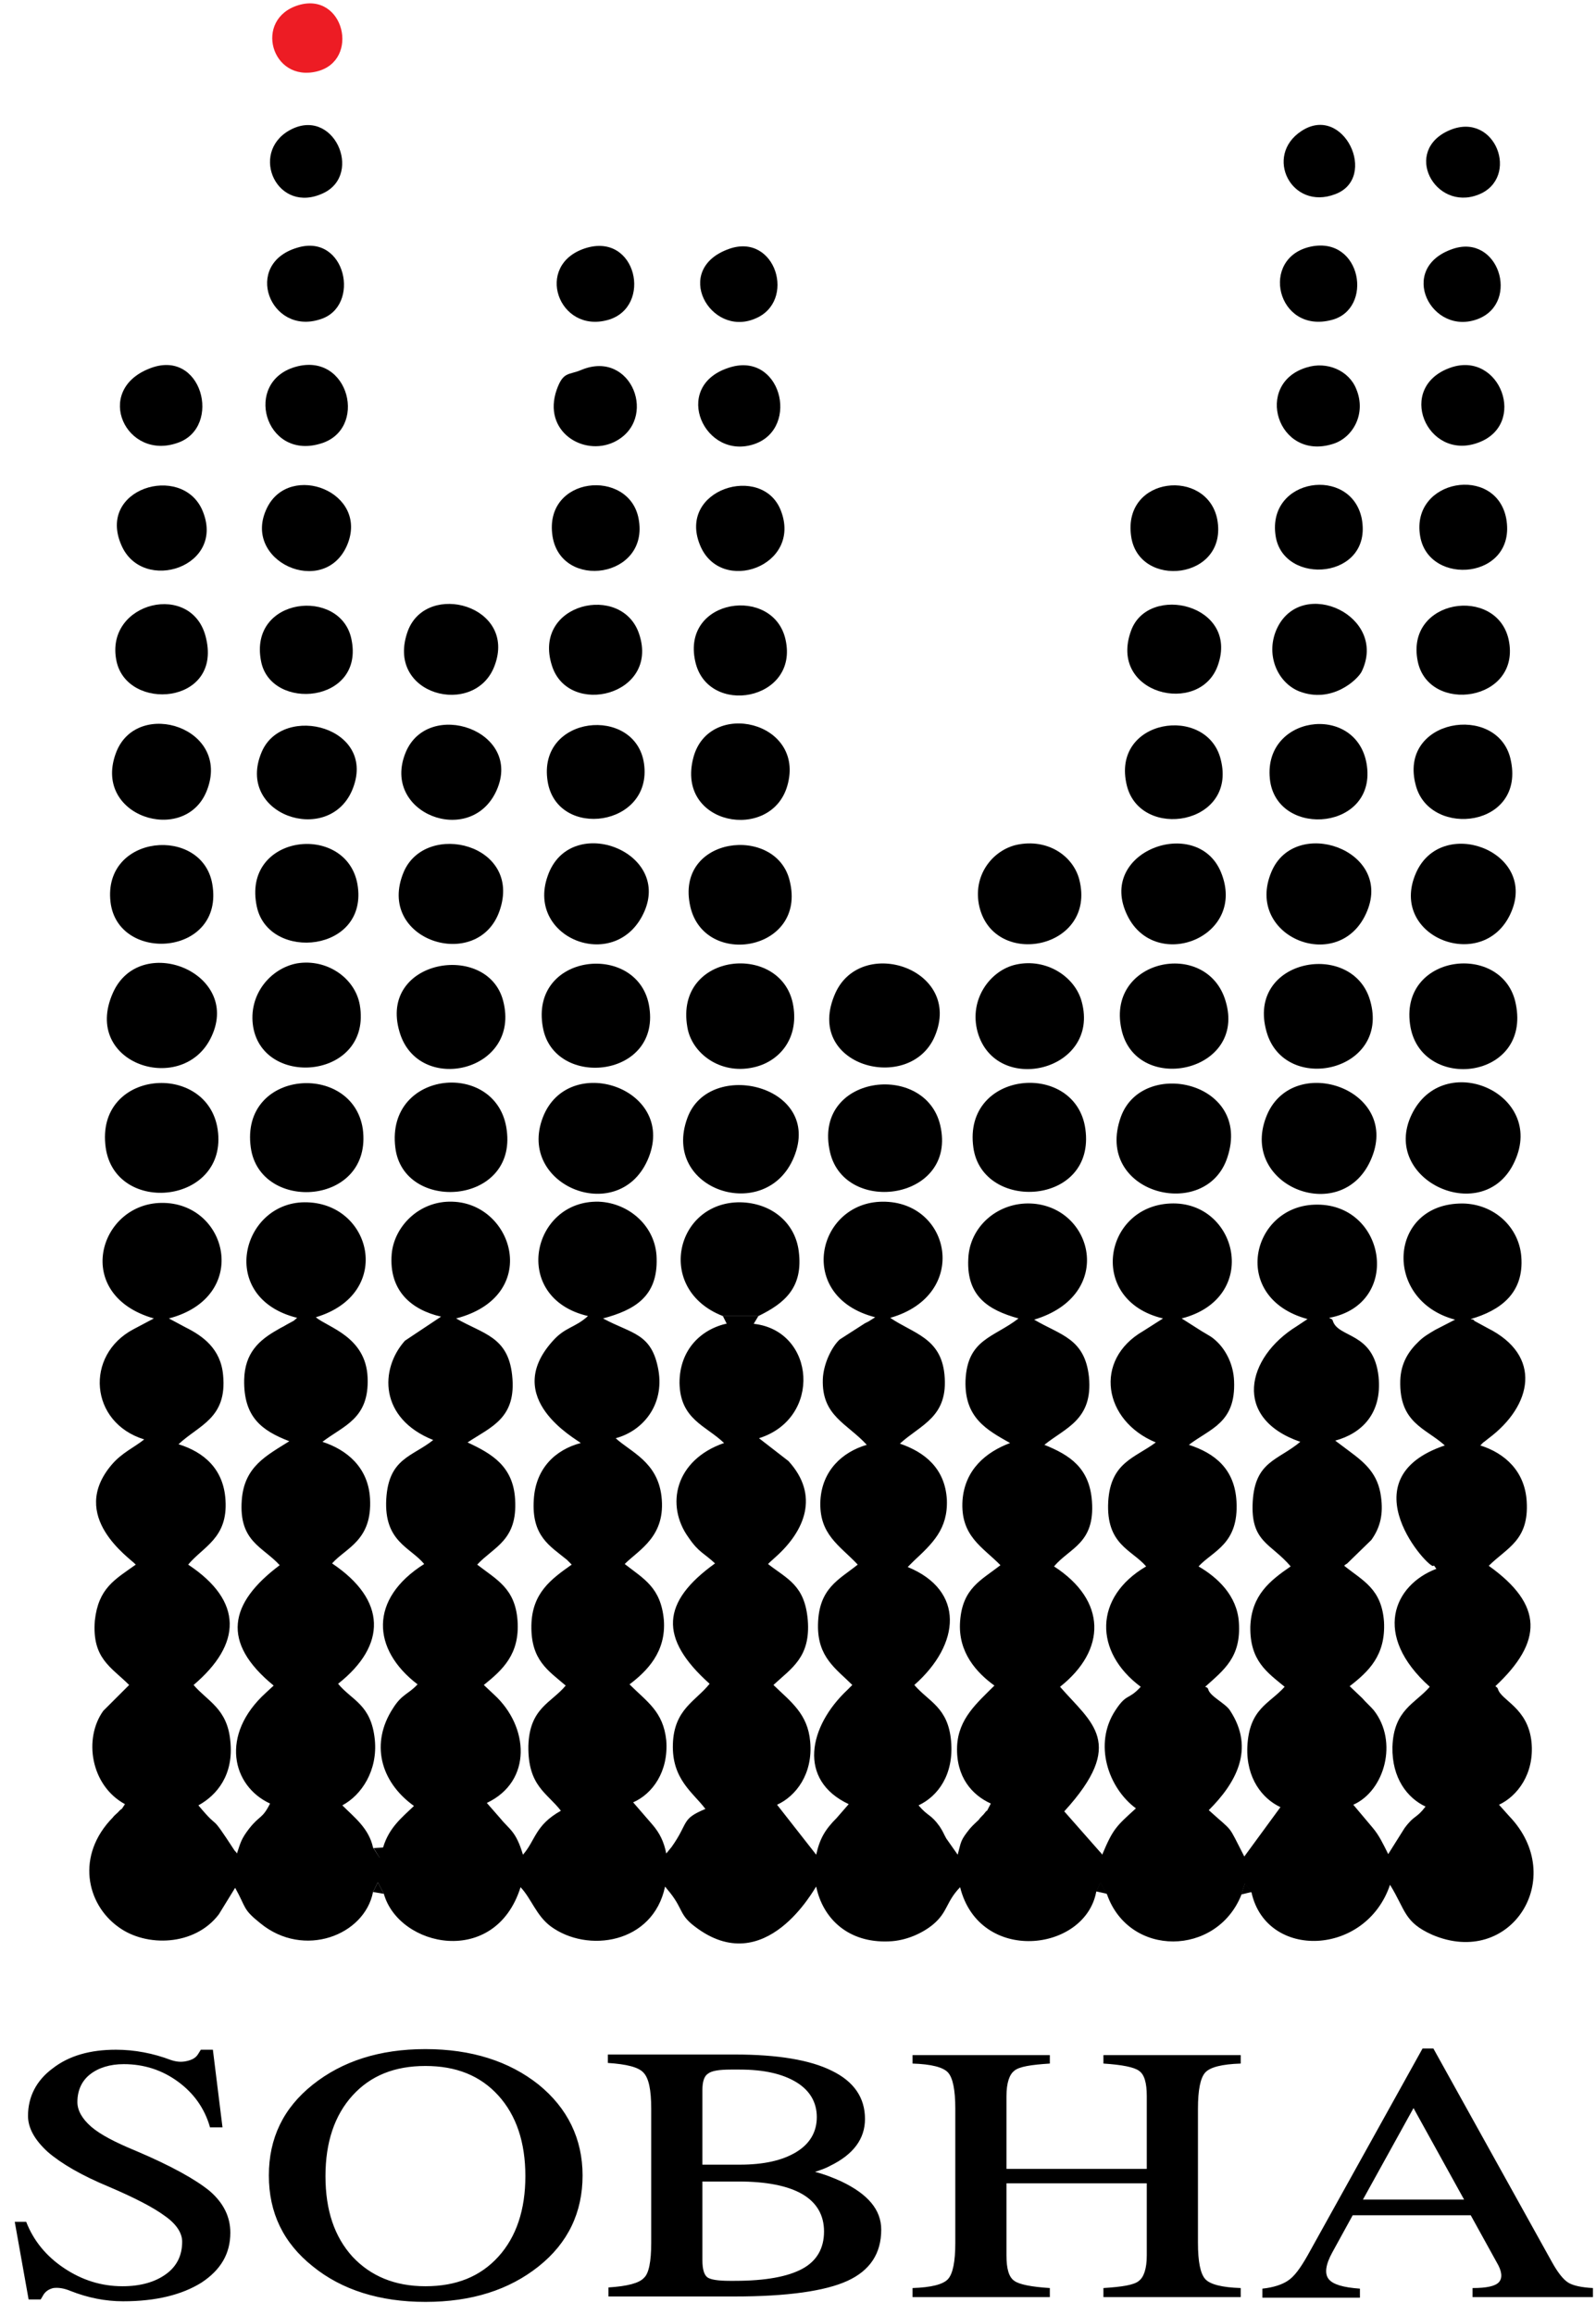 <svg width="100" height="145" viewBox="0 0 100 145" fill="none" xmlns="http://www.w3.org/2000/svg">
<path fill-rule="evenodd" clip-rule="evenodd" d="M23.372 118.507L23.674 117.903L24.051 118.62C24.995 121.975 31.031 123.256 32.616 118.205C33.295 118.921 33.596 119.977 34.502 120.655C36.803 122.352 40.916 121.749 41.67 118.167L42.01 118.582C42.802 119.6 42.576 119.939 43.519 120.655C47.971 124.086 51.064 118.205 51.14 118.167C51.555 120.165 53.139 121.711 55.705 121.598C56.799 121.56 57.818 121.07 58.459 120.542C59.402 119.751 59.251 119.147 60.157 118.205C61.364 123.03 67.966 122.276 68.683 118.507L68.947 117.941L69.362 118.657C70.758 122.616 76.229 122.54 77.775 118.695L78.002 117.979L78.417 118.544C79.36 122.766 85.585 122.54 87.094 118.054C88.075 119.637 87.962 120.391 89.735 121.183C94.677 123.294 98.261 117.602 94.564 113.757L93.923 113.04C95.055 112.513 96.149 111.118 95.96 109.12C95.734 106.933 94.036 106.519 93.847 105.765C93.81 105.689 93.734 105.652 93.696 105.614C96.677 102.824 96.715 100.525 93.281 98.075C94.413 96.944 95.809 96.491 95.658 94.041C95.545 92.156 94.3 91.025 92.753 90.535C93.13 90.158 92.678 90.573 93.281 90.083C95.998 88.047 96.677 84.918 93.206 83.184L92.376 82.732C92.338 82.619 92.225 82.656 92.15 82.619C93.96 82.091 95.507 81.035 95.319 78.698C95.168 76.851 93.621 75.418 91.659 75.381C86.981 75.343 86.604 81.45 91.169 82.656L89.924 83.297C89.546 83.523 89.207 83.712 88.905 84.013C88.264 84.617 87.773 85.371 87.736 86.464C87.66 89.14 89.32 89.442 90.527 90.535C84.264 92.646 89.622 98.376 89.811 98.075C89.848 97.999 89.924 98.188 89.999 98.263C87.32 99.281 85.962 102.41 89.584 105.652C88.679 106.707 87.32 107.084 87.245 109.421C87.207 111.382 88.188 112.626 89.32 113.154C88.716 113.945 88.641 113.644 88 114.511L86.981 116.132C86.641 115.453 86.415 114.963 86 114.473L84.793 113.04C86.755 112.173 87.622 109.082 86.076 107.122C85.887 106.896 85.547 106.594 85.359 106.368L84.566 105.614C85.736 104.709 86.83 103.691 86.717 101.58C86.566 99.507 85.396 99.017 84.227 98.075C84.264 97.999 84.378 97.962 84.415 97.924L85.925 96.454C86.49 95.662 86.679 94.833 86.528 93.739C86.34 92.345 85.585 91.666 84.566 90.912L83.661 90.234C85.321 89.781 86.604 88.537 86.377 86.238C86.076 83.41 83.85 83.825 83.51 82.732C83.472 82.581 83.359 82.619 83.284 82.543C87.924 81.676 86.83 75.268 82.34 75.456C78.379 75.607 77.059 81.299 81.925 82.619L81.246 83.071C78.077 85.031 77.21 88.839 81.473 90.309C80.077 91.478 78.643 91.515 78.492 94.041C78.341 96.604 79.624 96.642 80.869 98.112C79.549 99.017 78.417 99.922 78.341 101.882C78.304 104.031 79.398 104.747 80.492 105.652C79.511 106.745 78.266 107.009 78.153 109.421C78.077 111.382 79.096 112.663 80.228 113.191L77.964 116.282C76.87 114.171 77.36 114.85 75.738 113.38C77.398 111.721 78.681 109.572 77.059 107.122C76.757 106.67 75.814 106.255 75.7 105.803C75.663 105.689 75.587 105.689 75.512 105.652C76.681 104.596 77.775 103.805 77.624 101.618C77.511 99.922 76.266 98.791 75.097 98.112C76.002 97.132 77.624 96.718 77.474 94.041C77.36 92.005 76.115 91.025 74.493 90.497C75.814 89.48 77.436 89.14 77.323 86.501C77.285 85.484 76.832 84.617 76.304 84.089C75.927 83.712 75.776 83.674 75.285 83.373L74.04 82.581C79.02 81.299 77.549 75.192 73.324 75.381C69.136 75.569 68.117 81.45 72.871 82.581L71.626 83.373C68.494 85.182 69.136 88.99 72.418 90.347C71.098 91.327 69.588 91.591 69.438 94.041C69.287 96.755 70.909 97.057 71.814 98.112C68.532 100.035 68.532 103.465 71.475 105.652C70.683 106.519 70.607 106.029 69.89 107.122C68.494 109.233 69.438 111.985 71.173 113.267C69.928 114.398 69.74 114.548 69.06 116.169C69.023 116.094 68.947 116.019 68.909 115.981L66.683 113.455C70.607 109.158 68.381 107.914 66.419 105.652C69.325 103.352 69.362 100.261 66.042 98.112C67.023 96.944 68.608 96.68 68.419 94.041C68.268 91.93 67.023 91.138 65.439 90.497C66.721 89.442 68.494 88.952 68.23 86.238C67.966 83.825 66.457 83.636 64.797 82.656C69.928 81.111 68.495 75.532 64.571 75.381C62.571 75.305 60.873 76.738 60.685 78.623C60.459 81.186 61.93 82.053 63.816 82.581C62.269 83.787 60.609 83.863 60.496 86.464C60.421 88.801 61.817 89.555 63.288 90.384C61.779 90.95 60.459 92.043 60.308 93.966C60.157 96.227 61.59 96.906 62.684 98.037C61.477 98.979 60.308 99.469 60.157 101.543C60.006 103.503 61.213 104.785 62.307 105.576C61.213 106.67 60.044 107.65 59.968 109.384C59.893 111.306 60.911 112.437 62.081 112.965C61.515 114.021 62.118 113.003 61.628 113.644C61.553 113.719 61.364 113.907 61.326 113.983C61.175 114.134 60.987 114.284 60.76 114.548C60.157 115.302 60.232 115.34 60.006 116.169L59.289 115.151C59.1 114.812 59.1 114.737 58.874 114.398C58.308 113.606 58.157 113.794 57.553 113.078C58.761 112.513 59.779 111.156 59.591 109.045C59.402 106.933 58.195 106.594 57.289 105.539C60.194 102.975 60.459 99.62 56.874 98.15L57.252 97.773C58.421 96.68 59.402 95.775 59.327 93.928C59.214 91.968 57.931 90.95 56.384 90.422C57.704 89.216 59.44 88.763 59.176 86.087C58.949 83.787 57.214 83.523 55.78 82.543C60.798 81.111 59.591 75.23 55.29 75.268C51.178 75.305 49.819 81.224 54.837 82.506L54.422 82.769C54.347 82.807 54.271 82.845 54.196 82.882L52.611 83.9C52.121 84.353 51.593 85.408 51.555 86.388C51.479 88.688 53.064 89.14 54.309 90.497C52.762 90.95 51.517 92.118 51.404 93.966C51.291 96.114 52.611 96.793 53.743 97.999C52.573 98.942 51.291 99.469 51.253 101.769C51.215 103.805 52.385 104.521 53.403 105.539C53.366 105.576 53.29 105.652 53.252 105.689C53.215 105.727 53.139 105.803 53.102 105.84C50.649 108.14 49.97 111.495 53.177 113.003L52.422 113.87C51.706 114.586 51.366 115.151 51.14 116.169L48.688 113.04C49.857 112.513 50.951 111.118 50.763 109.082C50.612 107.348 49.555 106.594 48.461 105.539C49.593 104.483 50.8 103.805 50.612 101.467C50.423 99.281 49.329 98.904 48.122 97.962C48.423 97.66 48.122 97.962 48.612 97.509C50.423 95.888 51.366 93.664 49.404 91.515L47.556 90.083C51.517 88.839 51.102 83.373 47.254 82.92L45.632 82.882C43.934 83.222 42.576 84.541 42.576 86.615C42.613 88.914 44.236 89.291 45.367 90.384C42.312 91.44 41.67 94.267 43.142 96.303C43.783 97.245 44.123 97.283 44.802 97.924C41.444 100.336 41.255 102.598 44.462 105.463C43.594 106.556 42.236 107.047 42.161 109.233C42.085 111.457 43.443 112.286 44.198 113.304C42.651 113.945 43.179 114.134 42.085 115.679L41.746 116.094C41.595 115.34 41.331 114.812 40.878 114.284L39.671 112.89C40.878 112.362 41.897 110.967 41.746 109.007C41.557 107.197 40.538 106.594 39.444 105.501C40.538 104.672 41.746 103.465 41.595 101.467C41.406 99.432 40.35 98.904 39.142 97.962C40.048 97.057 41.746 96.227 41.444 93.702C41.18 91.553 39.52 90.95 38.577 90.083C40.274 89.63 41.633 88.009 41.255 85.823C40.84 83.486 39.595 83.561 37.784 82.581C39.746 82.053 41.217 81.224 41.142 78.811C41.104 76.813 39.407 75.343 37.52 75.268C33.295 75.155 31.974 81.299 36.841 82.43C36.011 83.184 35.407 83.109 34.615 84.013C31.408 87.595 36.087 90.12 36.388 90.384C34.804 90.799 33.559 91.968 33.446 93.928C33.295 96.227 34.464 96.831 35.521 97.698L35.822 97.999C34.54 98.904 33.332 99.771 33.295 101.807C33.257 103.993 34.351 104.634 35.445 105.576C34.54 106.67 33.181 106.971 33.106 109.346C33.068 111.872 34.276 112.286 35.143 113.417C33.521 114.322 33.559 115.265 32.767 116.169C32.314 114.661 31.936 114.624 31.295 113.832L30.503 112.927C33.37 111.57 33.144 108.14 30.956 106.142L30.314 105.539C31.484 104.596 32.578 103.616 32.427 101.505C32.276 99.469 31.107 98.942 29.899 97.999C30.956 96.868 32.427 96.491 32.276 93.928C32.163 91.855 30.842 91.063 29.296 90.347C30.767 89.367 32.389 88.839 32.087 86.124C31.823 83.712 30.276 83.561 28.579 82.581C33.936 81.186 32.201 75.381 28.352 75.268C26.277 75.192 24.693 76.813 24.542 78.547C24.353 80.885 25.825 82.053 27.636 82.468L25.372 83.976C23.787 85.748 23.75 88.839 27.145 90.196C25.825 91.251 24.353 91.327 24.202 93.89C24.051 96.567 25.711 96.906 26.579 97.962C23.108 100.148 23.297 103.315 26.164 105.501C25.561 106.142 25.183 106.104 24.617 107.009C23.221 109.158 23.787 111.57 25.938 113.116C25.145 113.87 24.391 114.473 24.014 115.679L23.787 116.358L23.372 115.717C23.108 114.511 22.203 113.832 21.448 113.078C22.655 112.437 23.674 110.892 23.485 108.969C23.259 106.745 22.052 106.519 21.184 105.463C24.24 103.051 24.24 100.223 20.807 97.924C21.675 96.944 23.335 96.491 23.184 93.853C23.07 91.892 21.712 90.799 20.203 90.309C21.524 89.291 23.146 88.876 23.033 86.275C22.92 83.712 20.543 83.146 19.788 82.506C24.73 81.035 23.297 75.268 19.071 75.305C15.11 75.343 13.601 81.299 18.619 82.543C18.241 82.845 18.656 82.581 17.977 82.958C17.6 83.184 17.751 83.071 17.374 83.297C16.242 83.938 15.336 84.73 15.299 86.426C15.261 88.726 16.355 89.593 18.128 90.271C16.695 91.176 15.299 91.855 15.148 93.966C14.959 96.567 16.468 96.868 17.525 98.037C14.355 100.412 13.827 102.862 17.147 105.576L16.657 106.029C13.752 108.668 14.544 111.872 16.921 112.965C16.43 113.945 16.28 113.681 15.601 114.548C15.11 115.189 15.072 115.415 14.846 116.094C14.808 116.019 14.733 115.943 14.695 115.905C12.997 113.304 13.903 114.85 12.431 113.078C13.601 112.437 14.657 111.156 14.431 109.045C14.242 107.009 12.997 106.556 12.13 105.539C15.148 102.975 15.261 100.299 11.79 97.999C12.733 96.868 14.28 96.341 14.129 93.966C14.016 92.005 12.771 90.95 11.186 90.46C12.469 89.253 14.242 88.839 13.978 86.124C13.827 84.466 12.695 83.674 11.639 83.146L10.583 82.581C15.751 81.224 14.28 75.268 10.092 75.343C6.169 75.418 4.509 81.111 9.64 82.581L8.357 83.26C5.301 84.88 5.603 89.103 9.036 90.158C8.432 90.648 7.64 90.987 6.999 91.741C4.244 94.983 8.13 97.585 8.508 97.999C7.187 98.942 6.169 99.469 5.942 101.505C5.754 103.88 6.961 104.408 8.093 105.539L6.47 107.16C5.225 108.894 5.678 111.834 7.829 113.003C7.489 113.53 7.753 113.116 7.376 113.53C7.3 113.606 7.112 113.757 7.074 113.832C4.735 116.207 5.414 119.26 7.414 120.693C9.149 121.975 12.205 121.899 13.714 119.901L14.733 118.243C15.45 119.524 15.185 119.562 16.317 120.467C19.034 122.691 22.844 121.221 23.372 118.507Z" fill="black"/>
<path fill-rule="evenodd" clip-rule="evenodd" d="M45.292 82.431H47.517C49.14 81.639 50.347 80.659 50.045 78.359C49.819 76.588 48.347 75.344 46.386 75.306C42.311 75.268 41.028 80.772 45.292 82.431Z" fill="black"/>
<path fill-rule="evenodd" clip-rule="evenodd" d="M85.962 72.478C87.698 68.142 80.869 65.881 79.322 69.99C77.662 74.362 84.227 76.888 85.962 72.478Z" fill="black"/>
<path fill-rule="evenodd" clip-rule="evenodd" d="M76.909 72.477C78.456 67.765 71.589 66.22 70.231 69.952C68.496 74.777 75.588 76.586 76.909 72.477Z" fill="black"/>
<path fill-rule="evenodd" clip-rule="evenodd" d="M40.652 72.478C42.35 68.142 35.597 65.881 34.012 69.99C32.352 74.325 38.917 76.888 40.652 72.478Z" fill="black"/>
<path fill-rule="evenodd" clip-rule="evenodd" d="M94.905 72.741C96.867 68.482 90.453 65.692 88.453 69.801C86.454 73.948 93.018 76.926 94.905 72.741Z" fill="black"/>
<path fill-rule="evenodd" clip-rule="evenodd" d="M6.622 71.876C7.226 76.173 14.319 75.419 13.639 70.745C12.998 66.447 5.943 66.975 6.622 71.876Z" fill="black"/>
<path fill-rule="evenodd" clip-rule="evenodd" d="M49.745 72.478C51.593 67.992 44.425 66.258 43.067 70.027C41.407 74.551 48.009 76.7 49.745 72.478Z" fill="black"/>
<path fill-rule="evenodd" clip-rule="evenodd" d="M60.987 71.875C61.553 75.946 68.683 75.531 68.004 70.706C67.4 66.409 60.308 67.012 60.987 71.875Z" fill="black"/>
<path fill-rule="evenodd" clip-rule="evenodd" d="M24.769 71.874C25.26 75.983 32.39 75.493 31.749 70.781C31.183 66.371 24.166 66.974 24.769 71.874Z" fill="black"/>
<path fill-rule="evenodd" clip-rule="evenodd" d="M15.713 71.875C16.279 75.984 23.372 75.532 22.731 70.707C22.089 66.485 15.034 66.975 15.713 71.875Z" fill="black"/>
<path fill-rule="evenodd" clip-rule="evenodd" d="M52.008 72.176C52.951 76.172 60.006 75.154 58.912 70.48C57.969 66.446 50.876 67.313 52.008 72.176Z" fill="black"/>
<path fill-rule="evenodd" clip-rule="evenodd" d="M88.377 64.336C89.132 68.407 95.922 67.615 94.979 62.903C94.225 58.945 87.547 59.699 88.377 64.336Z" fill="black"/>
<path fill-rule="evenodd" clip-rule="evenodd" d="M13.262 64.901C15.111 60.905 8.772 58.379 7.075 62.187C5.075 66.673 11.527 68.709 13.262 64.901Z" fill="black"/>
<path fill-rule="evenodd" clip-rule="evenodd" d="M58.573 64.901C60.346 60.717 54.008 58.568 52.348 62.187C50.273 66.786 57.026 68.558 58.573 64.901Z" fill="black"/>
<path fill-rule="evenodd" clip-rule="evenodd" d="M43.067 64.336C43.331 65.957 45.104 67.314 47.179 66.862C48.801 66.522 50.047 65.09 49.707 63.017C49.066 58.983 42.237 59.586 43.067 64.336Z" fill="black"/>
<path fill-rule="evenodd" clip-rule="evenodd" d="M61.252 64.636C62.384 68.67 68.949 67.087 67.779 62.751C67.364 61.168 65.553 59.999 63.667 60.414C62.082 60.753 60.687 62.563 61.252 64.636Z" fill="black"/>
<path fill-rule="evenodd" clip-rule="evenodd" d="M70.306 64.637C71.362 68.595 78.115 67.125 76.795 62.714C75.626 58.718 69.136 60.075 70.306 64.637Z" fill="black"/>
<path fill-rule="evenodd" clip-rule="evenodd" d="M79.361 64.636C80.493 68.595 87.133 67.124 85.85 62.676C84.756 58.831 78.041 60.037 79.361 64.636Z" fill="black"/>
<path fill-rule="evenodd" clip-rule="evenodd" d="M34.012 64.335C34.691 68.256 41.558 67.539 40.652 62.903C39.86 58.982 33.182 59.698 34.012 64.335Z" fill="black"/>
<path fill-rule="evenodd" clip-rule="evenodd" d="M25.034 64.638C26.204 68.633 32.693 67.126 31.523 62.677C30.542 58.945 23.676 60.076 25.034 64.638Z" fill="black"/>
<path fill-rule="evenodd" clip-rule="evenodd" d="M15.866 64.335C16.545 68.218 23.336 67.54 22.543 62.94C22.242 61.244 20.468 60.038 18.62 60.339C16.96 60.641 15.526 62.3 15.866 64.335Z" fill="black"/>
<path fill-rule="evenodd" clip-rule="evenodd" d="M85.662 57.06C87.246 53.215 81.135 51.103 79.663 54.609C77.928 58.718 84.002 61.131 85.662 57.06Z" fill="black"/>
<path fill-rule="evenodd" clip-rule="evenodd" d="M70.646 57.362C72.419 60.943 78.191 58.681 76.493 54.61C74.984 51.029 68.646 53.328 70.646 57.362Z" fill="black"/>
<path fill-rule="evenodd" clip-rule="evenodd" d="M31.297 57.06C32.768 52.876 26.694 51.368 25.298 54.61C23.487 58.907 29.939 60.943 31.297 57.06Z" fill="black"/>
<path fill-rule="evenodd" clip-rule="evenodd" d="M40.388 57.059C42.01 53.252 35.672 50.915 34.314 54.873C32.918 58.831 38.69 61.017 40.388 57.059Z" fill="black"/>
<path fill-rule="evenodd" clip-rule="evenodd" d="M94.716 57.06C96.263 53.29 90.302 51.066 88.717 54.685C86.944 58.756 93.094 61.056 94.716 57.06Z" fill="black"/>
<path fill-rule="evenodd" clip-rule="evenodd" d="M61.365 56.797C62.308 60.717 68.722 59.436 67.627 55.1C67.25 53.63 65.666 52.499 63.704 52.914C62.195 53.253 60.912 54.837 61.365 56.797Z" fill="black"/>
<path fill-rule="evenodd" clip-rule="evenodd" d="M43.255 56.796C44.16 60.679 50.574 59.548 49.48 55.175C48.65 51.632 42.236 52.348 43.255 56.796Z" fill="black"/>
<path fill-rule="evenodd" clip-rule="evenodd" d="M6.924 56.495C7.377 60.378 14.093 59.888 13.3 55.364C12.659 51.708 6.434 52.235 6.924 56.495Z" fill="black"/>
<path fill-rule="evenodd" clip-rule="evenodd" d="M16.093 56.796C16.847 60.264 23.148 59.661 22.393 55.364C21.677 51.481 15.112 52.235 16.093 56.796Z" fill="black"/>
<path fill-rule="evenodd" clip-rule="evenodd" d="M49.33 49.219C50.5 45.186 44.426 43.753 43.445 47.448C42.313 51.708 48.312 52.763 49.33 49.219Z" fill="black"/>
<path fill-rule="evenodd" clip-rule="evenodd" d="M12.959 49.52C14.506 45.599 8.658 43.715 7.3 47.07C5.678 51.141 11.601 52.988 12.959 49.52Z" fill="black"/>
<path fill-rule="evenodd" clip-rule="evenodd" d="M31.108 49.52C32.806 45.75 26.807 43.715 25.411 47.145C23.864 50.952 29.486 53.101 31.108 49.52Z" fill="black"/>
<path fill-rule="evenodd" clip-rule="evenodd" d="M79.587 48.956C80.153 52.537 86.341 51.972 85.624 47.825C84.945 43.98 78.984 44.809 79.587 48.956Z" fill="black"/>
<path fill-rule="evenodd" clip-rule="evenodd" d="M88.716 49.219C89.622 52.537 95.658 51.821 94.64 47.523C93.809 44.017 87.547 44.997 88.716 49.219Z" fill="black"/>
<path fill-rule="evenodd" clip-rule="evenodd" d="M22.053 49.521C23.75 45.563 17.714 43.98 16.393 47.108C14.733 51.029 20.544 52.989 22.053 49.521Z" fill="black"/>
<path fill-rule="evenodd" clip-rule="evenodd" d="M70.608 49.219C71.476 52.649 77.512 51.669 76.494 47.598C75.664 44.092 69.552 44.996 70.608 49.219Z" fill="black"/>
<path fill-rule="evenodd" clip-rule="evenodd" d="M34.315 48.955C34.918 52.611 40.917 51.782 40.351 47.824C39.823 44.167 33.636 44.77 34.315 48.955Z" fill="black"/>
<path fill-rule="evenodd" clip-rule="evenodd" d="M30.995 41.68C32.391 37.948 26.77 36.365 25.563 39.494C24.054 43.565 29.788 44.997 30.995 41.68Z" fill="black"/>
<path fill-rule="evenodd" clip-rule="evenodd" d="M85.322 42.056C86.982 38.588 81.625 36.1 80.04 39.304C79.248 40.925 80.003 42.735 81.398 43.3C83.436 44.092 85.058 42.584 85.322 42.056Z" fill="black"/>
<path fill-rule="evenodd" clip-rule="evenodd" d="M43.559 41.415C44.313 44.921 50.086 43.903 49.218 40.058C48.463 36.665 42.691 37.457 43.559 41.415Z" fill="black"/>
<path fill-rule="evenodd" clip-rule="evenodd" d="M34.578 41.68C35.597 44.96 41.332 43.565 40.049 39.72C38.992 36.478 33.333 37.759 34.578 41.68Z" fill="black"/>
<path fill-rule="evenodd" clip-rule="evenodd" d="M7.301 41.416C7.98 44.583 13.866 44.131 12.922 40.022C12.13 36.327 6.509 37.684 7.301 41.416Z" fill="black"/>
<path fill-rule="evenodd" clip-rule="evenodd" d="M88.829 41.416C89.508 44.771 95.356 43.942 94.526 40.059C93.772 36.666 88.037 37.496 88.829 41.416Z" fill="black"/>
<path fill-rule="evenodd" clip-rule="evenodd" d="M76.305 41.679C77.663 37.872 71.966 36.515 70.872 39.493C69.4 43.489 75.173 44.883 76.305 41.679Z" fill="black"/>
<path fill-rule="evenodd" clip-rule="evenodd" d="M16.357 41.415C16.96 44.582 22.884 44.054 22.016 40.02C21.337 36.778 15.565 37.381 16.357 41.415Z" fill="black"/>
<path fill-rule="evenodd" clip-rule="evenodd" d="M7.603 34.141C8.924 37.232 14.243 35.498 12.659 31.916C11.338 29.014 6.056 30.597 7.603 34.141Z" fill="black"/>
<path fill-rule="evenodd" clip-rule="evenodd" d="M21.752 34.14C23.148 30.823 18.167 28.9 16.734 31.803C15.074 35.158 20.318 37.495 21.752 34.14Z" fill="black"/>
<path fill-rule="evenodd" clip-rule="evenodd" d="M34.617 33.574C35.145 37.005 40.728 36.213 40.011 32.481C39.408 29.315 34.051 29.805 34.617 33.574Z" fill="black"/>
<path fill-rule="evenodd" clip-rule="evenodd" d="M70.871 33.574C71.324 36.929 76.983 36.326 76.267 32.519C75.625 29.314 70.343 29.804 70.871 33.574Z" fill="black"/>
<path fill-rule="evenodd" clip-rule="evenodd" d="M43.859 34.14C45.142 37.306 50.311 35.459 48.915 31.953C47.745 29.013 42.426 30.634 43.859 34.14Z" fill="black"/>
<path fill-rule="evenodd" clip-rule="evenodd" d="M88.981 33.575C89.509 36.779 95.055 36.289 94.376 32.482C93.735 29.089 88.377 29.994 88.981 33.575Z" fill="black"/>
<path fill-rule="evenodd" clip-rule="evenodd" d="M79.927 33.575C80.418 36.741 86.039 36.289 85.322 32.481C84.643 29.164 79.361 29.918 79.927 33.575Z" fill="black"/>
<path fill-rule="evenodd" clip-rule="evenodd" d="M81.852 23.02C78.531 24.037 80.041 28.9 83.511 27.807C84.757 27.43 85.624 25.922 84.983 24.377C84.53 23.208 83.134 22.605 81.852 23.02Z" fill="black"/>
<path fill-rule="evenodd" clip-rule="evenodd" d="M18.506 22.981C15.224 23.923 16.582 28.786 20.016 27.806C23.109 26.977 21.902 22.001 18.506 22.981Z" fill="black"/>
<path fill-rule="evenodd" clip-rule="evenodd" d="M9.339 23.094C5.83 24.489 7.905 28.9 11.15 27.731C13.941 26.751 12.659 21.737 9.339 23.094Z" fill="black"/>
<path fill-rule="evenodd" clip-rule="evenodd" d="M36.427 23.169C35.635 23.508 35.295 23.244 34.88 24.413C33.975 27.014 36.54 28.598 38.465 27.693C41.294 26.336 39.596 21.85 36.427 23.169Z" fill="black"/>
<path fill-rule="evenodd" clip-rule="evenodd" d="M90.906 23.02C87.397 24.226 89.397 28.901 92.604 27.732C95.735 26.601 94 21.965 90.906 23.02Z" fill="black"/>
<path fill-rule="evenodd" clip-rule="evenodd" d="M45.594 23.056C42.047 24.263 44.16 28.899 47.292 27.806C50.159 26.788 48.914 21.888 45.594 23.056Z" fill="black"/>
<path fill-rule="evenodd" clip-rule="evenodd" d="M82.154 15.442C78.871 16.121 80.003 20.946 83.436 20.041C86.077 19.363 85.323 14.801 82.154 15.442Z" fill="black"/>
<path fill-rule="evenodd" clip-rule="evenodd" d="M36.653 15.555C33.446 16.61 34.993 20.908 38.087 20.041C40.916 19.249 39.898 14.499 36.653 15.555Z" fill="black"/>
<path fill-rule="evenodd" clip-rule="evenodd" d="M18.619 15.517C15.186 16.535 16.921 21.021 20.053 20.003C22.656 19.212 21.675 14.575 18.619 15.517Z" fill="black"/>
<path fill-rule="evenodd" clip-rule="evenodd" d="M45.669 15.593C42.085 16.875 44.5 21.135 47.292 19.966C49.933 18.911 48.612 14.538 45.669 15.593Z" fill="black"/>
<path fill-rule="evenodd" clip-rule="evenodd" d="M91.019 15.592C87.472 16.799 89.698 21.134 92.641 19.965C95.244 18.91 93.886 14.612 91.019 15.592Z" fill="black"/>
<path fill-rule="evenodd" clip-rule="evenodd" d="M18.129 8.167C15.601 9.6 17.374 13.482 20.279 12.088C22.77 10.881 20.883 6.621 18.129 8.167Z" fill="black"/>
<path fill-rule="evenodd" clip-rule="evenodd" d="M81.549 8.204C79.172 9.75 80.908 13.218 83.662 12.162C86.378 11.145 84.19 6.47 81.549 8.204Z" fill="black"/>
<path fill-rule="evenodd" clip-rule="evenodd" d="M90.566 8.28C87.888 9.712 90.113 13.444 92.868 12.087C95.244 10.843 93.509 6.734 90.566 8.28Z" fill="black"/>
<path fill-rule="evenodd" clip-rule="evenodd" d="M18.694 0.325C15.865 1.192 16.996 5.188 19.864 4.472C22.58 3.793 21.561 -0.542 18.694 0.325Z" fill="#ED1C24"/>
<path fill-rule="evenodd" clip-rule="evenodd" d="M45.557 82.957L47.179 82.995L47.518 82.429H45.292L45.557 82.957Z" fill="black"/>
<path fill-rule="evenodd" clip-rule="evenodd" d="M24.052 115.717L23.411 115.754L23.826 116.433L24.052 115.717Z" fill="black"/>
<path fill-rule="evenodd" clip-rule="evenodd" d="M77.777 118.658L78.418 118.507L78.003 117.942L77.777 118.658Z" fill="black"/>
<path fill-rule="evenodd" clip-rule="evenodd" d="M23.373 118.506L24.052 118.62L23.675 117.903L23.373 118.506Z" fill="black"/>
<path fill-rule="evenodd" clip-rule="evenodd" d="M68.684 118.469L69.363 118.62L68.948 117.903L68.684 118.469Z" fill="black"/>
<path d="M13.149 133.209C12.809 132.04 12.13 131.098 11.149 130.382C10.168 129.665 9.037 129.288 7.754 129.288C6.886 129.288 6.169 129.515 5.641 129.929C5.113 130.344 4.849 130.947 4.849 131.663C4.849 132.191 5.151 132.719 5.717 133.209C6.283 133.699 7.226 134.189 8.509 134.717C10.734 135.659 12.281 136.526 13.149 137.243C14.017 137.997 14.432 138.864 14.432 139.844C14.432 141.163 13.828 142.181 12.621 142.973C11.414 143.727 9.791 144.141 7.716 144.141C6.584 144.141 5.49 143.915 4.434 143.5C3.981 143.312 3.642 143.274 3.34 143.312C3.038 143.387 2.812 143.538 2.661 143.84L2.548 144.028H1.793L0.925 139.165H1.642C2.095 140.334 2.887 141.314 4.019 142.068C5.151 142.822 6.358 143.199 7.679 143.199C8.81 143.199 9.716 142.935 10.395 142.445C11.074 141.955 11.414 141.276 11.414 140.409C11.414 139.881 11.074 139.316 10.319 138.788C9.603 138.26 8.433 137.657 6.849 136.979C5.113 136.262 3.83 135.509 3 134.792C2.17 134.038 1.755 133.284 1.755 132.53C1.755 131.324 2.283 130.306 3.302 129.552C4.321 128.761 5.641 128.384 7.264 128.384C8.433 128.384 9.603 128.61 10.697 129.025C11.036 129.138 11.338 129.175 11.678 129.1C12.017 129.025 12.244 128.912 12.395 128.685L12.583 128.384H13.338L13.941 133.247H13.149V133.209ZM26.655 144.179C23.788 144.179 21.411 143.425 19.6 141.955C17.752 140.485 16.846 138.6 16.846 136.262C16.846 133.925 17.752 132.04 19.6 130.57C21.449 129.1 23.788 128.346 26.655 128.346C29.523 128.346 31.9 129.1 33.748 130.57C35.559 132.04 36.502 133.963 36.502 136.262C36.502 138.562 35.597 140.485 33.748 141.955C31.9 143.425 29.561 144.179 26.655 144.179ZM26.655 143.199C28.58 143.199 30.089 142.596 31.221 141.352C32.352 140.108 32.918 138.411 32.918 136.3C32.918 134.189 32.352 132.493 31.221 131.249C30.089 130.005 28.58 129.402 26.655 129.402C24.731 129.402 23.222 130.005 22.09 131.249C20.959 132.493 20.393 134.189 20.393 136.3C20.393 138.449 20.959 140.108 22.09 141.352C23.222 142.558 24.731 143.199 26.655 143.199ZM40.803 140.485V132.078C40.803 130.909 40.652 130.156 40.313 129.816C40.011 129.477 39.257 129.288 38.087 129.213V128.685H42.388H46.047C48.726 128.685 50.763 129.025 52.121 129.703C53.517 130.382 54.197 131.4 54.197 132.719C54.197 133.963 53.48 134.943 52.008 135.659C51.744 135.81 51.405 135.923 51.065 136.036C51.669 136.187 52.235 136.413 52.725 136.639C54.385 137.431 55.215 138.411 55.215 139.655C55.215 141.163 54.498 142.219 53.102 142.86C51.706 143.5 49.33 143.84 46.01 143.84H42.35H38.125V143.274C39.294 143.199 40.049 143.01 40.351 142.671C40.652 142.407 40.803 141.653 40.803 140.485ZM44.01 130.909V135.584H46.349C47.858 135.584 49.028 135.32 49.896 134.792C50.763 134.265 51.178 133.511 51.178 132.606C51.178 131.701 50.763 130.947 49.896 130.419C49.028 129.892 47.858 129.628 46.349 129.628H45.783C45.066 129.628 44.576 129.703 44.35 129.892C44.123 130.042 44.01 130.382 44.01 130.909ZM44.01 136.639V141.578C44.01 142.143 44.123 142.483 44.312 142.633C44.501 142.784 44.991 142.86 45.708 142.86H46.047C47.971 142.86 49.367 142.596 50.273 142.106C51.178 141.616 51.631 140.824 51.631 139.768C51.631 138.751 51.178 137.959 50.273 137.431C49.367 136.903 48.009 136.639 46.274 136.639H44.01V136.639ZM59.856 140.485V132.078C59.856 130.909 59.705 130.156 59.403 129.816C59.101 129.477 58.347 129.288 57.177 129.251V128.723H61.478H65.779V129.251C64.609 129.326 63.855 129.439 63.553 129.703C63.251 129.929 63.062 130.457 63.062 131.286V135.848H71.853V131.286C71.853 130.457 71.702 129.929 71.363 129.703C71.061 129.477 70.306 129.326 69.137 129.251V128.723H73.438H77.739V129.251C76.569 129.288 75.814 129.477 75.513 129.816C75.211 130.156 75.06 130.909 75.06 132.078V140.485C75.06 141.653 75.211 142.407 75.513 142.746C75.814 143.086 76.569 143.274 77.739 143.312V143.877H73.438H69.137V143.312C70.306 143.237 71.061 143.123 71.363 142.86C71.664 142.633 71.853 142.106 71.853 141.276V136.753H63.062V141.276C63.062 142.106 63.213 142.633 63.553 142.86C63.855 143.086 64.609 143.237 65.779 143.312V143.877H61.478H57.177V143.312C58.347 143.274 59.101 143.086 59.403 142.746C59.705 142.407 59.856 141.653 59.856 140.485ZM81.926 141.276L89.132 128.308H89.472H89.811L97.244 141.691C97.621 142.369 97.96 142.784 98.262 142.973C98.564 143.161 99.092 143.274 99.809 143.312V143.877H96.036H92.264V143.312C93.131 143.312 93.697 143.199 93.924 142.935C94.15 142.671 94.112 142.256 93.773 141.691L92.15 138.751H84.756L83.473 141.088C83.058 141.842 82.983 142.407 83.247 142.746C83.511 143.086 84.152 143.274 85.209 143.35V143.915H82.153H79.097V143.35C79.814 143.274 80.342 143.086 80.681 142.86C81.096 142.596 81.474 142.068 81.926 141.276ZM88.566 132.04L85.397 137.77H91.735L88.566 132.04Z" fill="black"/>
</svg>
